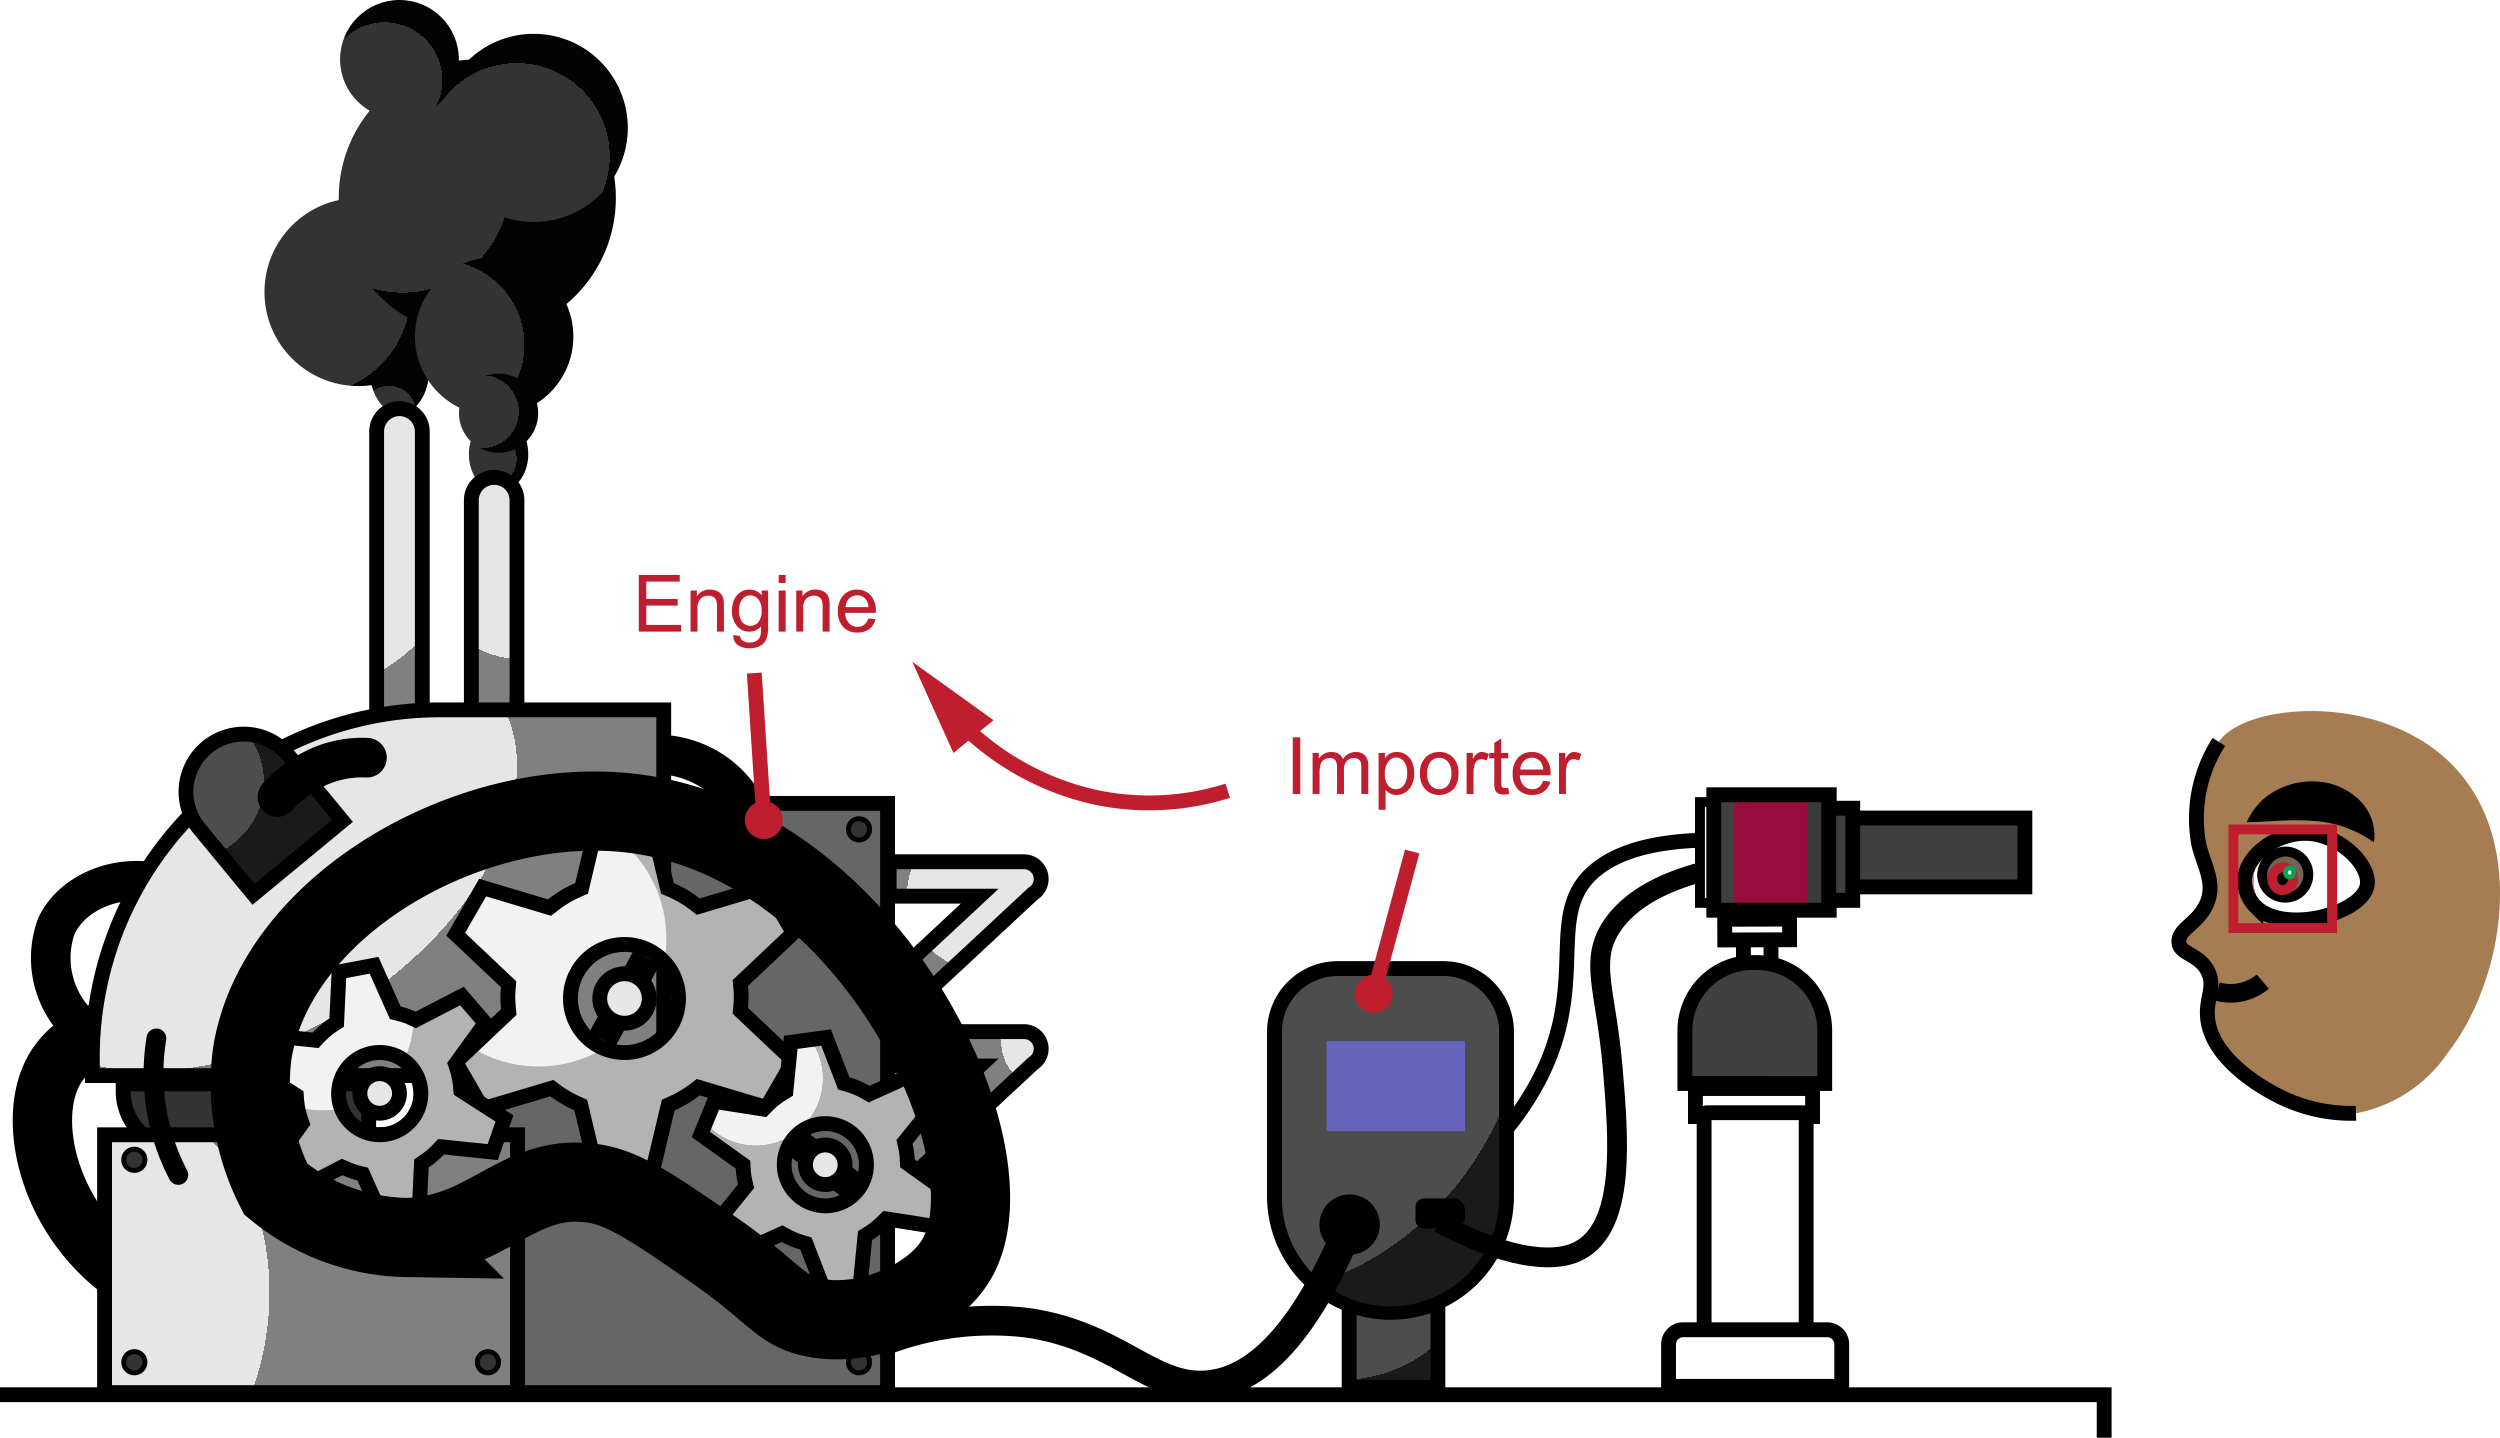 <svg xmlns="http://www.w3.org/2000/svg" xmlns:xlink="http://www.w3.org/1999/xlink" viewBox="0 0 126.285 72.626"><defs><style>.cls-1{fill:url(#radial-gradient);}.cls-12,.cls-19,.cls-2,.cls-30,.cls-39,.cls-4,.cls-40,.cls-48,.cls-6,.cls-7{fill:none;}.cls-10,.cls-11,.cls-12,.cls-19,.cls-2,.cls-21,.cls-28,.cls-30,.cls-31,.cls-32,.cls-39,.cls-4,.cls-40,.cls-43,.cls-44,.cls-47,.cls-7,.cls-8,.cls-9{stroke:#000;}.cls-10,.cls-11,.cls-12,.cls-19,.cls-2,.cls-21,.cls-28,.cls-30,.cls-31,.cls-32,.cls-39,.cls-4,.cls-40,.cls-43,.cls-44,.cls-45,.cls-46,.cls-47,.cls-48,.cls-6,.cls-7,.cls-8,.cls-9{stroke-miterlimit:10;}.cls-10,.cls-11,.cls-2,.cls-31,.cls-43,.cls-6,.cls-9{stroke-width:0.75px;}.cls-3{fill:url(#radial-gradient-2);}.cls-32,.cls-4{stroke-width:1.5px;}.cls-5{fill:#be1e2d;}.cls-45,.cls-48,.cls-6{stroke:#be1e2d;}.cls-21,.cls-32,.cls-46,.cls-8,.cls-9{fill:#fff;}.cls-44,.cls-45,.cls-48,.cls-8{stroke-width:0.5px;}.cls-10{fill:url(#linear-gradient);}.cls-11{fill:#404041;}.cls-12,.cls-21,.cls-40{stroke-width:2px;}.cls-13{fill:url(#radial-gradient-3);}.cls-14{fill:url(#radial-gradient-4);}.cls-15{fill:url(#radial-gradient-5);}.cls-16{fill:url(#radial-gradient-6);}.cls-17{fill:url(#radial-gradient-7);}.cls-18{fill:url(#radial-gradient-8);}.cls-19{stroke-width:3px;}.cls-20,.cls-28{fill:#333;}.cls-22{fill:#666;}.cls-23{fill:url(#radial-gradient-9);}.cls-24{fill:url(#radial-gradient-10);}.cls-25{fill:url(#radial-gradient-11);}.cls-26{fill:url(#radial-gradient-12);}.cls-27{fill:url(#radial-gradient-13);}.cls-28,.cls-46{stroke-width:0.25px;}.cls-29{fill:url(#radial-gradient-14);}.cls-30{stroke-width:4px;}.cls-31{fill:#e6e6e6;}.cls-33{fill:url(#radial-gradient-15);}.cls-34{fill:url(#radial-gradient-16);}.cls-35{fill:url(#radial-gradient-17);}.cls-36{fill:url(#radial-gradient-18);}.cls-37{fill:url(#radial-gradient-19);}.cls-38{fill:url(#radial-gradient-20);}.cls-39,.cls-40{stroke-linecap:round;}.cls-41{fill:#6664bd;}.cls-42{fill:#a67c52;}.cls-43{fill:url(#radial-gradient-21);}.cls-44{fill:#736357;}.cls-46{stroke:#00a551;}.cls-47{stroke-width:0.942px;fill:url(#radial-gradient-22);}</style><radialGradient id="radial-gradient" cx="69.288" cy="67.132" r="5.734" gradientTransform="matrix(1.116, -0.731, 0.836, 0.477, -64.163, 85.814)" gradientUnits="userSpaceOnUse"><stop offset="0.5" stop-color="#4d4d4d"/><stop offset="0.5" stop-color="#1a1a1a"/></radialGradient><radialGradient id="radial-gradient-2" cx="89.455" cy="56.238" r="28.496" gradientTransform="matrix(0.532, -0.602, 0.398, 0.392, -2.566, 86.684)" xlink:href="#radial-gradient"/><linearGradient id="linear-gradient" x1="80.899" y1="42.987" x2="80.899" y2="29.678" gradientTransform="matrix(1, 0, 0, -1, 8.586, 77.541)" gradientUnits="userSpaceOnUse"><stop offset="0.271" stop-color="#960c3c"/><stop offset="0.282" stop-color="#404041"/><stop offset="0.498" stop-color="#404041"/><stop offset="0.499" stop-color="#960c3c"/><stop offset="0.776" stop-color="#960c3c"/><stop offset="0.778" stop-color="#3a3a3b"/></linearGradient><radialGradient id="radial-gradient-3" cx="53.017" cy="52.608" r="4.892" gradientUnits="userSpaceOnUse"><stop offset="0.5" stop-color="#e6e6e6"/><stop offset="0.5" stop-color="gray"/></radialGradient><radialGradient id="radial-gradient-4" cx="49.634" cy="45.196" r="7.634" xlink:href="#radial-gradient-3"/><radialGradient id="radial-gradient-5" cx="19.648" cy="20.856" r="2.739" gradientUnits="userSpaceOnUse"><stop offset="0.5" stop-color="#333"/><stop offset="0.5" stop-color="#030303"/></radialGradient><radialGradient id="radial-gradient-6" cx="24.759" cy="23.19" r="2.676" xlink:href="#radial-gradient-5"/><radialGradient id="radial-gradient-7" cx="26.429" cy="28.214" r="10.186" xlink:href="#radial-gradient-3"/><radialGradient id="radial-gradient-8" cx="15.394" cy="26.958" r="15.845" xlink:href="#radial-gradient-3"/><radialGradient id="radial-gradient-9" cx="12.898" cy="43.158" r="29.19" gradientTransform="matrix(0.843, -0.537, 0.333, 0.523, -12.356, 27.522)" xlink:href="#radial-gradient-3"/><radialGradient id="radial-gradient-10" cx="27.204" cy="47.415" r="12.961" gradientUnits="userSpaceOnUse"><stop offset="0.496" stop-color="#f2f2f2"/><stop offset="0.5" stop-color="#b3b3b3"/></radialGradient><radialGradient id="radial-gradient-11" cx="38.178" cy="54.479" r="6.79" xlink:href="#radial-gradient-10"/><radialGradient id="radial-gradient-12" cx="7.223" cy="66.296" r="19.386" gradientTransform="translate(50.956 64.426) rotate(97.049) scale(1 0.651)" xlink:href="#radial-gradient-3"/><radialGradient id="radial-gradient-13" cx="16.284" cy="51.49" r="9.236" xlink:href="#radial-gradient-10"/><radialGradient id="radial-gradient-14" cx="9.425" cy="39.498" r="7.814" gradientTransform="matrix(1, 0, 0, 1, 0, 0)" xlink:href="#radial-gradient"/><radialGradient id="radial-gradient-15" cx="15.564" cy="14.751" r="10.39" xlink:href="#radial-gradient-5"/><radialGradient id="radial-gradient-16" cx="20.341" cy="9.412" r="10.741" xlink:href="#radial-gradient-5"/><radialGradient id="radial-gradient-17" cx="26.1" cy="7.888" r="9.399" xlink:href="#radial-gradient-5"/><radialGradient id="radial-gradient-18" cx="22.228" cy="17.422" r="8.526" xlink:href="#radial-gradient-5"/><radialGradient id="radial-gradient-19" cx="24.369" cy="20.795" r="3.673" xlink:href="#radial-gradient-5"/><radialGradient id="radial-gradient-20" cx="19.424" cy="4.045" r="5.841" xlink:href="#radial-gradient-5"/><radialGradient id="radial-gradient-21" cx="-341.5" cy="28.357" r="9.855" gradientTransform="matrix(0.553, 0.069, 0.052, -0.473, 303.954, 81.569)" gradientUnits="userSpaceOnUse"><stop offset="0.5" stop-color="#fff"/><stop offset="0.5" stop-color="#f17aa9"/></radialGradient><radialGradient id="radial-gradient-22" cx="-13.665" cy="-59.61" r="2.064" gradientTransform="matrix(0.878, 0.192, 0.121, -0.551, 132.327, 19.646)" xlink:href="#radial-gradient-21"/></defs><title>-1Asset 10</title><g id="Layer_2" data-name="Layer 2"><g id="Layer_1-2" data-name="Layer 1"><rect class="cls-1" x="68.15" y="65.594" width="4.484" height="4.484"/><path d="M72.259,65.97v3.734h-3.734v-3.734h3.734m.75-.75h-5.234v5.234h5.234v-5.234Z"/><path class="cls-2" d="M86.709,42.431c-3.439-.01-5.11.747-6,1.433-2.835,2.185-.304,5.631-3,10.747a14.694,14.694,0,0,1-2,2.866"/><path class="cls-3" d="M70.239,66.291A5.867,5.867,0,0,1,64.379,60.431V52.119a3.197,3.197,0,0,1,3.193-3.193h5.335a3.197,3.197,0,0,1,3.193,3.193V60.431A5.867,5.867,0,0,1,70.239,66.291Z"/><path d="M72.906,49.301a2.822,2.822,0,0,1,2.818,2.818V60.431a5.486,5.486,0,1,1-10.971,0V52.12a2.822,2.822,0,0,1,2.818-2.818h5.335m0-.75H67.572a3.568,3.568,0,0,0-3.568,3.568V60.431a6.236,6.236,0,0,0,6.236,6.236h0A6.236,6.236,0,0,0,76.475,60.431V52.12a3.568,3.568,0,0,0-3.568-3.568Z"/><path d="M71.934,60.537h1.468a.602.602,0,0,1,.602.602v.311a.602.602,0,0,1-.602.602H71.934a.431.431,0,0,1-.431-.431v-.653A.431.431,0,0,1,71.934,60.537Z"/><path class="cls-4" d="M43.393,68.275a15.155,15.155,0,0,1,8.496-1.457c4.61.658,6.293,3.473,9.211,3.145,2.011-.225,4.554-1.936,7.123-8.165"/><path d="M69.583,62.437a1.523,1.523,0,1,0-1.987.83A1.523,1.523,0,0,0,69.583,62.437Z"/><line class="cls-5" x1="71.335" y1="43.015" x2="69.143" y2="51.123"/><line class="cls-6" x1="71.335" y1="43.015" x2="69.381" y2="50.243"/><path class="cls-5" d="M68.468,49.947a.959.959,0,1,0,1.176-.675A.959.959,0,0,0,68.468,49.947Z"/><path class="cls-7" d="M86.709,43.864c-1.82.399-4.089,1.181-5.25,2.866-1.231,1.787-.329,3.299,0,7.165.308,3.626.689,8.103-1.75,9.314-.519.258-2.416.989-7-1.433"/><rect class="cls-8" x="83.631" y="42.76" width="5.09" height="0.606" transform="translate(43.112 129.239) rotate(-90)"/><rect class="cls-9" x="87.497" y="47.309" width="2.535" height="1.395" transform="translate(41.024 136.915) rotate(-90.172)"/><rect class="cls-10" x="86.569" y="40.148" width="5.832" height="5.832" transform="translate(46.422 132.548) rotate(-90)"/><rect class="cls-11" x="95.729" y="38.247" width="3.48" height="9.633" transform="translate(54.405 140.532) rotate(-90)"/><rect class="cls-11" x="90.656" y="42.549" width="4.654" height="1.213" transform="translate(49.827 136.138) rotate(-90)"/><path class="cls-11" d="M88.543,48.621h.197a3.434,3.434,0,0,1,3.434,3.434v2.678a0,0,0,0,1,0,0H85.11a0,0,0,0,1,0,0v-2.678A3.434,3.434,0,0,1,88.543,48.621Z"/><rect class="cls-9" x="85.642" y="54.986" width="5.919" height="1.418"/><rect class="cls-9" x="88.239" y="45.316" width="1.045" height="3.276" transform="translate(42.074 135.856) rotate(-90.172)"/><path class="cls-9" d="M91.089,56.209H86.221c-.045.014-.092.028-.139.042v13.507h5.155V56.259Q91.161,56.234,91.089,56.209Z"/><path class="cls-9" d="M85.022,67.171H92.297a.737.737,0,0,1,.737.737V70.029a0,0,0,0,1,0,0H84.285a0,0,0,0,1,0,0V67.907A.737.737,0,0,1,85.022,67.171Z"/><path class="cls-12" d="M9.973,45.46C7.256,43.594,3.858,44.637,2.852,46.768a4.729,4.729,0,0,0,1.699,5.477"/><path class="cls-13" d="M42.5,60.356l6.992-6.508H44.915V52.111h6.811a.868.868,0,0,1,.479,1.593l-8.521,7.924Z"/><path d="M51.726,52.486a.493.493,0,0,1,.271.905l-.051.034-.045.042-8.198,7.631-.673-.723,6.02-5.603,1.396-1.299H45.29v-.987h6.436m0-.75H44.54v2.487h3.998L41.97,60.337l1.695,1.821,8.747-8.142a1.243,1.243,0,0,0-.686-2.28Z"/><path class="cls-14" d="M42.5,51.777l6.992-6.508H44.915V43.532h6.811a.868.868,0,0,1,.479,1.593l-8.521,7.924Z"/><path d="M51.726,43.907a.493.493,0,0,1,.271.905l-.051.034-.045.042-8.198,7.631-.673-.723,6.02-5.603,1.396-1.299H45.29V43.907h6.436m0-.75H44.54v2.487h3.998l-6.569,6.114,1.695,1.821,8.747-8.142a1.243,1.243,0,0,0-.686-2.28Z"/><ellipse class="cls-15" cx="20.179" cy="18.68" rx="1.5" ry="2.22"/><ellipse class="cls-16" cx="25.185" cy="22.946" rx="1.5" ry="1.9"/><path class="cls-17" d="M23.809,37.978V25.269a1.153,1.153,0,0,1,2.305,0v12.709Z"/><path d="M24.962,24.491a.778.778,0,0,1,.778.778V37.603H24.184V25.269a.778.778,0,0,1,.778-.778m0-.75h0A1.528,1.528,0,0,0,23.434,25.269V38.353h3.055V25.269a1.528,1.528,0,0,0-1.528-1.528Z"/><path class="cls-18" d="M19.026,38.989V21.796a1.153,1.153,0,0,1,2.305,0V38.989Z"/><path d="M20.179,21.019a.778.778,0,0,1,.778.778V38.614H19.401V21.796a.778.778,0,0,1,.778-.778m0-.75A1.528,1.528,0,0,0,18.651,21.796V39.364h3.055V21.796a1.528,1.528,0,0,0-1.528-1.528Z"/><path class="cls-19" d="M7.791,51.706c-.239-.009-3.867-.092-5.159,2.537-1.344,2.736.046,7.995,4.49,10.608"/><path class="cls-20" d="M9.134,58.035a2.916,2.916,0,0,1-2.913-2.913v-.373H12.048v.373A2.917,2.917,0,0,1,9.134,58.035Z"/><path d="M11.673,55.124a2.538,2.538,0,0,1-5.077,0h5.077m.75-.75H5.846v.748a3.288,3.288,0,1,0,6.577,0v-.748Z"/><path class="cls-20" d="M15.711,68.974A2.916,2.916,0,0,1,12.798,66.061V54.748h5.827v11.312A2.917,2.917,0,0,1,15.711,68.974Z"/><path d="M18.25,55.124V66.061a2.538,2.538,0,0,1-5.077,0V55.124h5.077m.75-.75H12.423V66.061a3.288,3.288,0,0,0,6.577,0V54.374Z"/><path class="cls-21" d="M38.273,42.431a5.373,5.373,0,0,0-2.093-3.348,5.296,5.296,0,0,0-3.208-.977"/><rect class="cls-22" x="24.485" y="40.58" width="20.349" height="29.766"/><path d="M44.459,40.956V69.971h-19.599V40.956h19.599m.75-.75h-21.099V70.721h21.099V40.206Z"/><path class="cls-23" d="M4.664,54.332v-.946A17.549,17.549,0,0,1,22.193,35.858H33.527V54.332Z"/><path d="M33.152,36.232V53.958H5.039v-.571a17.173,17.173,0,0,1,17.154-17.154h10.959m.75-.75h-11.709a17.904,17.904,0,0,0-17.904,17.904v1.321h29.613V35.482Z"/><path class="cls-24" d="M30.186,59.394,29.336,55.821l-.17-.075a5.873,5.873,0,0,1-1.136-.668l-.151-.112-3.498,1.044-1.361-2.355,2.681-2.534-.018-.184c-.019-.189-.029-.383-.029-.578,0-.156.012-.31.024-.463l.014-.179-2.671-2.523L24.38,44.836l3.38,1.009.153-.12a5.871,5.871,0,0,1,1.293-.775l.172-.074.807-3.393h2.721l.807,3.393.172.074a5.886,5.886,0,0,1,1.235.731l.152.116,3.439-1.026,1.361,2.356-2.677,2.529.016.181c.015.172.027.344.027.521,0,.176-.012.348-.027.52l-.016.181,2.677,2.53L38.712,55.945l-3.439-1.027-.152.116a5.86,5.86,0,0,1-1.195.712l-.17.075-.85,3.573Zm1.361-11.687A2.73,2.73,0,1,0,34.277,50.438,2.734,2.734,0,0,0,31.546,47.707Z"/><path d="M32.611,41.858l.695,2.921.087.365.345.149a5.518,5.518,0,0,1,1.157.685l.304.233.367-.109,2.972-.887,1.064,1.844-2.329,2.2-.264.249.032.362c.014.161.025.323.025.488s-.011.327-.025.488l-.032.361.264.249,2.329,2.201L38.536,55.501l-2.972-.888-.367-.11-.304.233a5.518,5.518,0,0,1-1.119.666l-.34.151-.086.362-.738,3.104H30.482l-.738-3.104-.086-.362-.34-.151a5.515,5.515,0,0,1-1.064-.625l-.302-.225-.361.108-3.034.906-1.064-1.844,2.332-2.204.267-.252-.036-.366c-.017-.179-.028-.36-.028-.543,0-.146.011-.29.023-.433l.028-.357-.261-.246-2.326-2.197,1.064-1.844,2.91.869.372.111.306-.24a5.516,5.516,0,0,1,1.211-.726l.345-.149.087-.365.694-2.921h2.129M31.546,53.544a3.105,3.105,0,1,0-3.106-3.106,3.109,3.109,0,0,0,3.106,3.106m1.657-12.436h-3.314l-.832,3.498a6.257,6.257,0,0,0-1.376.824l-3.478-1.038-1.657,2.87L25.303,49.866c-.013.163-.025.326-.025.492,0,.208.011.413.031.616l-2.763,2.611,1.657,2.87,3.602-1.076a6.251,6.251,0,0,0,1.209.71l.875,3.68h3.314l.875-3.68a6.257,6.257,0,0,0,1.271-.757l3.54,1.057,1.657-2.87L37.786,50.911c.016-.183.028-.367.028-.553s-.012-.371-.028-.554l2.76-2.607-1.657-2.87-3.54,1.057a6.256,6.256,0,0,0-1.314-.777l-.832-3.498ZM31.546,52.794a2.355,2.355,0,1,1,2.355-2.356,2.356,2.356,0,0,1-2.355,2.356Z"/><path class="cls-25" d="M40.712,62.817l-.179-.052a4.158,4.158,0,0,1-.857-.358l-.165-.091L37.136,63.39l-1.102-1.424,1.653-2.05-.042-.179c-.031-.132-.057-.266-.076-.402-.015-.108-.021-.216-.027-.324l-.01-.179L35.401,57.305l.683-1.667,2.488.389.135-.139a4.131,4.131,0,0,1,.831-.663l.161-.098.244-2.476,1.785-.243.896,2.321.181.051a4.151,4.151,0,0,1,.932.394l.166.095,2.335-1.057,1.102,1.424L45.69,57.68l.04.178c.027.119.051.238.068.36.017.123.025.245.031.367l.009.182,2.135,1.53-.682,1.667-2.532-.396-.135.136a4.168,4.168,0,0,1-.767.61l-.158.098L43.44,65.02l-1.785.243Zm.981-6.058a2.108,2.108,0,0,0-.281.019,2.076,2.076,0,0,0,.276,4.134,1.985,1.985,0,0,0,.283-.02A2.075,2.075,0,0,0,43.749,58.556,2.083,2.083,0,0,0,41.693,56.759Z"/><path d="M41.484,52.82l.722,1.87.135.35.362.102a3.778,3.778,0,0,1,.847.358l.332.19.349-.158,1.891-.856.739.956-1.35,1.673-.228.282.08.354c.024.108.047.217.062.329s.023.223.028.333l.017.362.295.211,1.747,1.253-.458,1.118-2.05-.321-.378-.059-.27.271a3.778,3.778,0,0,1-.697.555l-.317.195-.037.37-.21,2.129-1.197.163-.77-1.996-.134-.347-.357-.103a3.777,3.777,0,0,1-.779-.326l-.33-.183-.343.155-1.933.875-.739-.956,1.352-1.676.231-.286L38.01,59.652c-.028-.12-.052-.241-.069-.366-.013-.099-.019-.198-.024-.296l-.02-.358-.291-.209-1.744-1.251.458-1.118,2.004.314.384.06.27-.279a3.775,3.775,0,0,1,.755-.604l.321-.194.037-.374.197-1.994,1.197-.163m.205,8.467A2.451,2.451,0,1,0,39.263,59.165a2.47,2.47,0,0,0,2.427,2.122m.281-9.29-2.372.322-.255,2.584a4.519,4.519,0,0,0-.905.724L35.849,55.222l-.907,2.215,2.226,1.596c.007.118.014.235.03.354.02.149.048.294.082.438l-1.724,2.137,1.465,1.893,2.473-1.12a4.515,4.515,0,0,0,.934.391l.984,2.549,2.372-.322.269-2.719a4.519,4.519,0,0,0,.836-.665l2.636.413.907-2.215L46.203,58.567c-.006-.132-.016-.265-.034-.399s-.045-.264-.074-.394l1.722-2.134-1.465-1.893L43.922,54.848a4.519,4.519,0,0,0-1.016-.429l-.935-2.422Zm-.281,8.54a1.702,1.702,0,1,1,.231-.016,1.702,1.702,0,0,1-.231.016Z"/><rect class="cls-26" x="5.281" y="57.322" width="20.859" height="13.024"/><path d="M25.766,57.697V69.971H5.657V57.697H25.766m.75-.75H4.907V70.721H26.516V56.947Z"/><path class="cls-27" d="M18.323,59.304l-.178-.044c-.131-.032-.262-.069-.392-.115-.105-.036-.204-.079-.302-.123l-.164-.073-2.33,1.205-1.174-1.365,1.478-2.041-.062-.184a4.163,4.163,0,0,1-.214-1.041l-.014-.188-2.095-1.343.595-1.699,2.476.257.127-.139a4.137,4.137,0,0,1,.773-.651l.16-.104.119-2.561,1.77-.335,1.072,2.399.177.044c.117.03.234.062.351.104.119.041.232.09.343.14l.165.073,2.333-1.206,1.175,1.365-1.504,2.075.06.183a4.123,4.123,0,0,1,.195.961l.015.185,2.207,1.416-.595,1.699-2.608-.271-.127.136a4.195,4.195,0,0,1-.709.602l-.156.104-.121,2.604-1.77.334Zm.856-6.136a2.08,2.08,0,1,0,.686.117A2.079,2.079,0,0,0,19.179,53.168Z"/><path d="M18.673,49.184l.877,1.962.148.331.352.089c.107.027.215.057.321.094.106.037.209.081.31.127l.331.149.322-.167,1.91-.987.788.916-1.217,1.681-.225.31.119.364a3.776,3.776,0,0,1,.178.873l.03.371.313.201,1.801,1.155-.399,1.141-2.128-.221-.37-.038-.254.271a3.777,3.777,0,0,1-.645.546l-.313.211-.017.377-.099,2.12-1.187.225L18.74,59.318l-.15-.335-.357-.087c-.119-.029-.239-.063-.357-.105-.095-.033-.185-.073-.275-.113L17.273,58.534l-.318.165-1.907.986-.788-.916,1.19-1.643.228-.315-.126-.368a3.776,3.776,0,0,1-.195-.947l-.027-.375-.316-.203-1.687-1.082.399-1.141,1.993.206.374.039.255-.276a3.777,3.777,0,0,1,.704-.592l.32-.21.018-.382.097-2.073,1.187-.225m.506,8.513a2.453,2.453,0,1,0-.81-.138,2.454,2.454,0,0,0,.81.138m-.063-9.36-2.352.445L16.64,51.447a4.518,4.518,0,0,0-.844.71l-2.583-.267-.791,2.259L14.609,55.55a4.519,4.519,0,0,0,.233,1.135l-1.537,2.123,1.561,1.814,2.433-1.258c.108.047.216.095.329.134.142.05.284.091.427.126l1.12,2.506,2.352-.445.126-2.712a4.516,4.516,0,0,0,.773-.655l2.717.282.791-2.259-2.3-1.475A4.519,4.519,0,0,0,23.422,53.82l1.565-2.161L23.426,49.845l-2.436,1.259c-.121-.054-.243-.106-.371-.151s-.256-.08-.384-.113l-1.119-2.503Zm.063,8.61a1.701,1.701,0,1,1,1.606-1.14,1.698,1.698,0,0,1-1.606,1.14Z"/><circle class="cls-28" cx="6.786" cy="68.812" r="0.537"/><circle class="cls-28" cx="6.786" cy="58.586" r="0.537"/><circle class="cls-28" cx="24.647" cy="68.812" r="0.537"/><circle class="cls-28" cx="43.393" cy="68.812" r="0.537"/><circle class="cls-28" cx="43.393" cy="41.894" r="0.537"/><path class="cls-29" d="M10.061,41.852a2.914,2.914,0,0,1,4.494-3.71l2.744,3.323-4.494,3.709Z"/><path d="M12.306,37.458h0a2.532,2.532,0,0,1,1.959.923l2.505,3.034L12.855,44.647l-2.505-3.034a2.538,2.538,0,0,1,1.956-4.154m-0-.75A3.288,3.288,0,0,0,9.772,42.09l2.982,3.613,5.072-4.187-2.982-3.613a3.281,3.281,0,0,0-2.538-1.195Z"/><path class="cls-30" d="M12.738,53.249C13.904,45.725,23.838,40.006,32.115,41.108c11.954,1.591,19.302,17.258,16.199,22.512-1.238,2.096-4.719,3.513-7.343,2.905-1.62-.375-1.859-1.278-5.06-3.49-2.943-2.033-4.414-3.05-6.022-3.267-3.743-.505-5.2,2.636-9.333,2.743A10.667,10.667,0,0,1,13.926,60.069,11.704,11.704,0,0,1,12.738,53.249Z"/><circle class="cls-31" cx="19.179" cy="55.234" r="1"/><circle class="cls-31" cx="31.546" cy="50.438" r="1.25"/><circle class="cls-31" cx="41.687" cy="58.836" r="1"/><line class="cls-32" x1="42.47" y1="59.465" x2="43.239" y2="60.067"/><line class="cls-32" x1="40.895" y1="58.233" x2="40.091" y2="57.604"/><line class="cls-32" x1="32.143" y1="49.34" x2="32.67" y2="48.368"/><line class="cls-32" x1="30.95" y1="51.537" x2="30.423" y2="52.509"/><circle class="cls-33" cx="18.11" cy="14.751" r="4.751"/><circle class="cls-34" cx="24.11" cy="10" r="7"/><circle class="cls-35" cx="26.962" cy="6.46" r="4.751"/><circle class="cls-36" cx="24.962" cy="17" r="4"/><circle class="cls-37" cx="25.185" cy="20.871" r="2"/><circle class="cls-38" cx="20.179" cy="3" r="3"/><path class="cls-39" d="M7.9,52.456a11.04,11.04,0,0,0,1.108,6.894"/><path class="cls-40" d="M18.537,38.274a5.424,5.424,0,0,0-2.449.464,6.319,6.319,0,0,0-2.074,1.521"/><path class="cls-5" d="M32.268,31.905V29.041H34.338v.338h-1.691v.877h1.584v.336h-1.584v.975H34.404v.338Z"/><path class="cls-5" d="M34.883,31.905V29.83h.316v.295a.747.747,0,0,1,.66-.342.867.867,0,0,1,.345.067.547.547,0,0,1,.235.177.685.685,0,0,1,.109.26,2.004,2.004,0,0,1,.02.342v1.275H36.217V30.643a.951.951,0,0,0-.041-.321.342.342,0,0,0-.145-.17.466.466,0,0,0-.245-.063.571.571,0,0,0-.388.143.704.704,0,0,0-.163.541v1.133Z"/><path class="cls-5" d="M37.043,32.077l.342.051a.325.325,0,0,0,.119.23.584.584,0,0,0,.357.098.625.625,0,0,0,.377-.098.479.479,0,0,0,.18-.273,2.241,2.241,0,0,0,.025-.451.722.722,0,0,1-.574.271.782.782,0,0,1-.662-.309,1.186,1.186,0,0,1-.234-.74,1.379,1.379,0,0,1,.107-.548.865.865,0,0,1,.312-.388.844.844,0,0,1,.479-.137.745.745,0,0,1,.605.297v-.25h.324v1.793a1.697,1.697,0,0,1-.099.687.722.722,0,0,1-.312.319,1.083,1.083,0,0,1-.526.117.992.992,0,0,1-.6-.167A.564.564,0,0,1,37.043,32.077Zm.291-1.246a.9.9,0,0,0,.162.596.535.535,0,0,0,.812.001.87.87,0,0,0,.164-.585.85.85,0,0,0-.169-.574.523.523,0,0,0-.407-.193.507.507,0,0,0-.398.19A.846.846,0,0,0,37.334,30.83Z"/><path class="cls-5" d="M39.334,29.446v-.404h.352v.404Zm0,2.459V29.83h.352v2.074Z"/><path class="cls-5" d="M40.221,31.905V29.83h.316v.295a.747.747,0,0,1,.66-.342.867.867,0,0,1,.345.067.547.547,0,0,1,.235.177.685.685,0,0,1,.109.26,2.004,2.004,0,0,1,.02.342v1.275h-.352V30.643a.951.951,0,0,0-.041-.321.342.342,0,0,0-.145-.17.466.466,0,0,0-.245-.063.571.571,0,0,0-.388.143.704.704,0,0,0-.163.541v1.133Z"/><path class="cls-5" d="M43.865,31.237l.363.045a.884.884,0,0,1-.318.494.957.957,0,0,1-.594.176.947.947,0,0,1-.722-.28,1.094,1.094,0,0,1-.267-.786,1.148,1.148,0,0,1,.27-.812.913.913,0,0,1,.699-.289.888.888,0,0,1,.68.283,1.127,1.127,0,0,1,.264.797c0,.021-0.0.053-.002.094H42.692a.797.797,0,0,0,.193.523.575.575,0,0,0,.434.182.534.534,0,0,0,.33-.102A.67.67,0,0,0,43.865,31.237Zm-1.154-.568h1.158a.708.708,0,0,0-.133-.393.541.541,0,0,0-.436-.203.561.561,0,0,0-.407.162A.644.644,0,0,0,42.711,30.668Z"/><line class="cls-5" x1="38.101" y1="34" x2="38.648" y2="42.38"/><line class="cls-6" x1="38.101" y1="34" x2="38.588" y2="41.472"/><path class="cls-5" d="M37.629,41.486a.959.959,0,1,0,.894-1.019A.959.959,0,0,0,37.629,41.486Z"/><polyline class="cls-2" points="0 70.453 106.29 70.453 106.29 72.626"/><path class="cls-5" d="M65.303,40.108V37.244h.379v2.863Z"/><path class="cls-5" d="M66.305,40.108V38.034h.314v.291a.745.745,0,0,1,.26-.245.732.732,0,0,1,.369-.093.684.684,0,0,1,.378.096.518.518,0,0,1,.208.268.745.745,0,0,1,.641-.363.634.634,0,0,1,.475.171.731.731,0,0,1,.166.526v1.424h-.35V38.801a.96.96,0,0,0-.034-.304.297.297,0,0,0-.124-.149.394.394,0,0,0-.211-.057.492.492,0,0,0-.363.146.644.644,0,0,0-.145.466v1.205H67.538V38.76a.594.594,0,0,0-.086-.352.325.325,0,0,0-.281-.117.513.513,0,0,0-.274.078.448.448,0,0,0-.183.229,1.293,1.293,0,0,0-.057.434v1.076Z"/><path class="cls-5" d="M69.637,40.903V38.034h.32v.27a.79.79,0,0,1,.256-.237.704.704,0,0,1,.346-.079.821.821,0,0,1,.469.137.842.842,0,0,1,.307.386,1.414,1.414,0,0,1,.104.546,1.384,1.384,0,0,1-.114.573.859.859,0,0,1-.332.391.849.849,0,0,1-.458.136.658.658,0,0,1-.315-.074.702.702,0,0,1-.229-.188v1.01Zm.318-1.82a.901.901,0,0,0,.162.592.496.496,0,0,0,.393.191.506.506,0,0,0,.401-.198.94.94,0,0,0,.167-.614.917.917,0,0,0-.163-.594.493.493,0,0,0-.39-.197.507.507,0,0,0-.397.21A.941.941,0,0,0,69.956,39.082Z"/><path class="cls-5" d="M71.731,39.071a1.071,1.071,0,0,1,.32-.854.967.967,0,0,1,.652-.23.932.932,0,0,1,.699.28,1.067,1.067,0,0,1,.271.774,1.369,1.369,0,0,1-.12.63.846.846,0,0,1-.35.356,1.013,1.013,0,0,1-.501.127.931.931,0,0,1-.704-.279A1.113,1.113,0,0,1,71.731,39.071Zm.361,0a.884.884,0,0,0,.174.597.579.579,0,0,0,.873-.001.905.905,0,0,0,.174-.607.858.858,0,0,0-.175-.583.58.58,0,0,0-.872-.001A.881.881,0,0,0,72.092,39.071Z"/><path class="cls-5" d="M74.083,40.108V38.034H74.399V38.348a.863.863,0,0,1,.224-.291.39.39,0,0,1,.226-.07.689.689,0,0,1,.361.113l-.121.326a.503.503,0,0,0-.258-.076.337.337,0,0,0-.207.069.378.378,0,0,0-.131.192,1.369,1.369,0,0,0-.059.41v1.086Z"/><path class="cls-5" d="M76.186,39.793l.051.311a1.26,1.26,0,0,1-.266.031.595.595,0,0,1-.297-.061.336.336,0,0,1-.148-.159,1.253,1.253,0,0,1-.043-.415V38.307H75.225v-.273H75.483v-.514l.35-.211v.725h.354V38.307h-.354v1.213a.615.615,0,0,0,.019.193.142.142,0,0,0,.061.068.227.227,0,0,0,.12.025A1.048,1.048,0,0,0,76.186,39.793Z"/><path class="cls-5" d="M77.95,39.44l.363.045a.884.884,0,0,1-.318.494.957.957,0,0,1-.594.176.947.947,0,0,1-.722-.28,1.094,1.094,0,0,1-.267-.786,1.148,1.148,0,0,1,.27-.812.913.913,0,0,1,.699-.289.888.888,0,0,1,.68.283,1.127,1.127,0,0,1,.264.797c0,.021-0.0.053-.002.094H76.776a.797.797,0,0,0,.193.523.575.575,0,0,0,.434.182A.534.534,0,0,0,77.733,39.764.67.67,0,0,0,77.95,39.44Zm-1.154-.568h1.158a.708.708,0,0,0-.133-.393.541.541,0,0,0-.436-.203.561.561,0,0,0-.407.162A.644.644,0,0,0,76.796,38.871Z"/><path class="cls-5" d="M78.751,40.108V38.034H79.067V38.348a.863.863,0,0,1,.224-.291.39.39,0,0,1,.226-.07.689.689,0,0,1,.361.113l-.121.326a.503.503,0,0,0-.258-.076.337.337,0,0,0-.207.069.378.378,0,0,0-.131.192,1.369,1.369,0,0,0-.059.41v1.086Z"/><rect class="cls-41" x="67.012" y="52.588" width="6.992" height="4.546"/><path class="cls-42" d="M110.938,41.749a8.334,8.334,0,0,1,.322-2.343,7.963,7.963,0,0,1,.824-1.929c1.225-1.904,7.843-2.562,11.571.945,4.147,3.902,2.804,11.16,0,14.747a7.219,7.219,0,0,1-4.645,3.067,6.707,6.707,0,0,1-3.53-.696c-.902-.385-3.411-1.456-3.812-3.442-.242-1.202.482-1.775-.043-2.791-.513-.993-1.497-1.011-1.562-1.73-.07-.768,1.042-.9,1.443-2.02C111.916,44.413,110.959,43.977,110.938,41.749Z"/><path class="cls-2" d="M112.084,37.477a7.169,7.169,0,0,0-1.01,5.195c.257,1.058.818,1.883.433,2.886-.415,1.081-1.459,1.328-1.443,2.02.014.615.983.586,1.443,1.443.425.791-.061,1.342,0,2.309.143,2.266,3.101,3.781,3.607,4.04a8.113,8.113,0,0,0,3.896.866"/><path class="cls-43" d="M113.383,44.48c.031-1.231,1.56-2.38,3.036-2.384,1.761-.005,3.349,1.621,3.154,2.642-.272,1.425-4.164,2.474-5.624,1.066A1.917,1.917,0,0,1,113.383,44.48Z"/><path class="cls-44" d="M114.27,44.175a1.167,1.167,0,1,0,1.275-1.158A1.22,1.22,0,0,0,114.27,44.175Z"/><ellipse class="cls-45" cx="115.311" cy="44.388" rx="0.578" ry="0.528" transform="translate(60.382 155.067) rotate(-84.659)"/><ellipse class="cls-46" cx="115.658" cy="44.073" rx="0.231" ry="0.211" transform="translate(61.012 155.127) rotate(-84.659)"/><path d="M113.494,41.534a3.25,3.25,0,0,1,1.438-1.581,3.819,3.819,0,0,1,2.174-.47,3.31,3.31,0,0,1,2.121.981,2.477,2.477,0,0,1,.69,2.093,5.779,5.779,0,0,0-2.983-1.082,12.219,12.219,0,0,0-1.53-.027C114.841,41.463,114.245,41.522,113.494,41.534Z"/><path class="cls-47" d="M112.008,50.088a2.539,2.539,0,0,0,2.295-.504"/><rect class="cls-48" x="112.819" y="41.896" width="4.984" height="4.984" transform="translate(230.621 88.777) rotate(-180)"/><path class="cls-6" d="M62.018,39.944a13.159,13.159,0,0,1-6.601.347,13.797,13.797,0,0,1-6.858-3.737"/><polygon class="cls-5" points="50.186 36.379 46.084 33.431 48.162 38.035 50.186 36.379"/></g></g></svg>